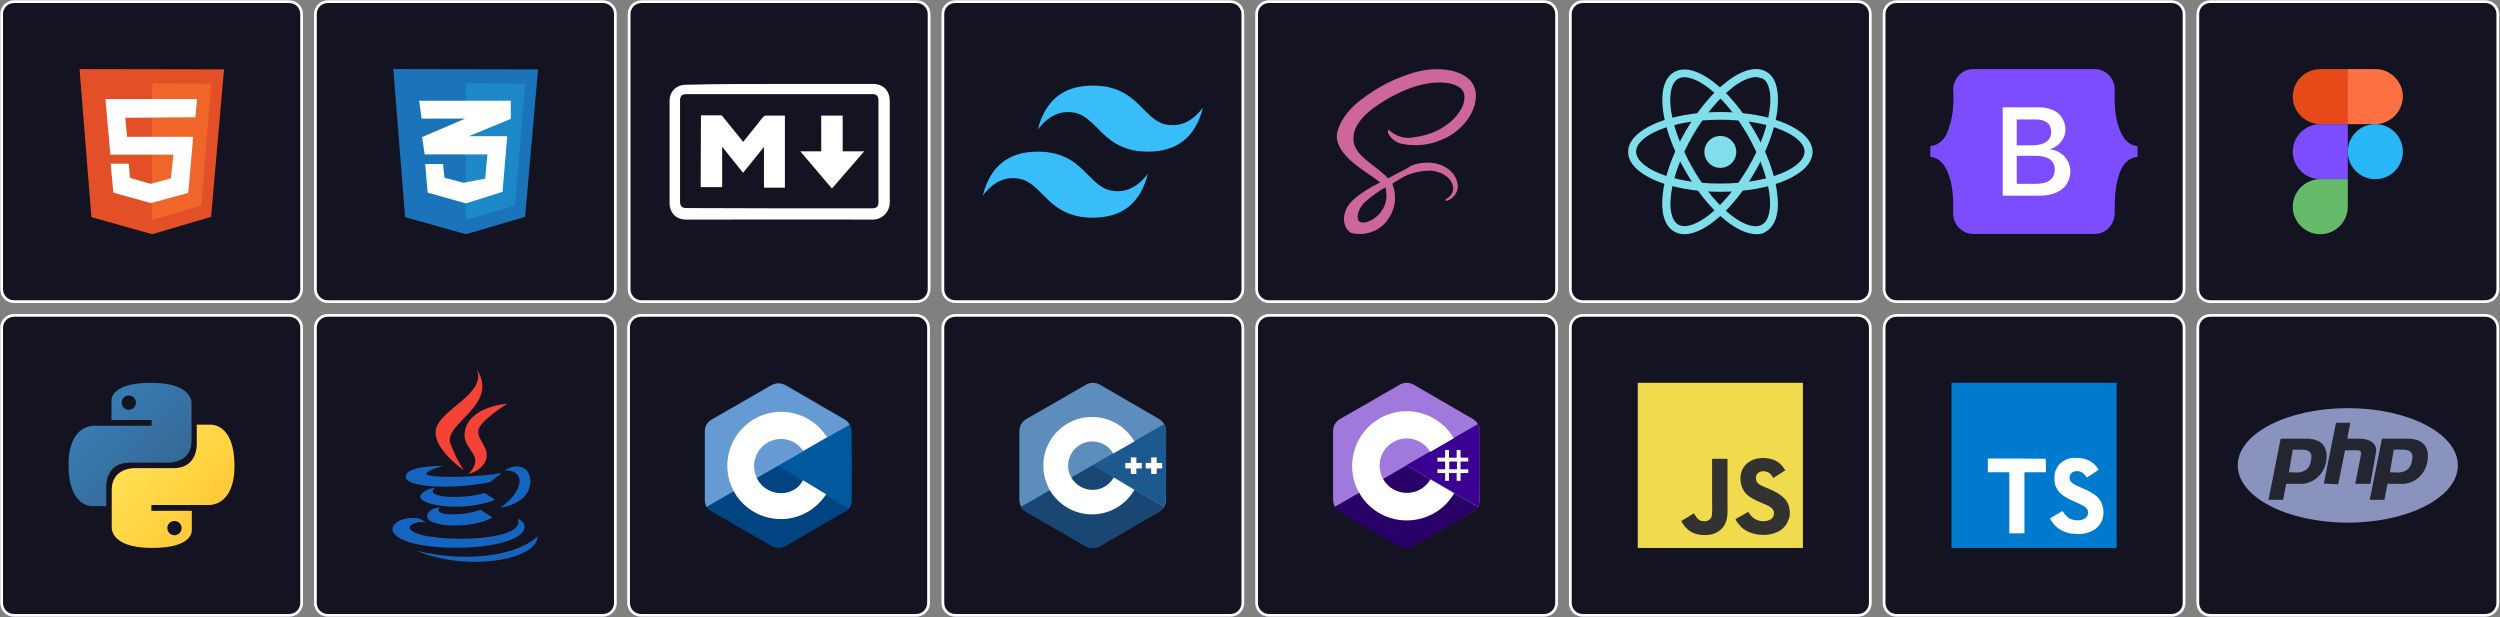 <?xml version="1.0" encoding="utf-8"?>
<!-- Generator: Adobe Illustrator 28.2.0, SVG Export Plug-In . SVG Version: 6.00 Build 0)  -->
<svg version="1.1" baseProfile="basic" id="Layer_1" xmlns:v="https://vecta.io/nano"
	 xmlns="http://www.w3.org/2000/svg" xmlns:xlink="http://www.w3.org/1999/xlink" x="0px" y="0px" viewBox="0 0 908.4 224.2"
	 xml:space="preserve">
<rect x="0" y="0" width="908.4" height="224.2" fill="#808080" stroke="none"/>
<style type="text/css">
	.st0{fill:#141321;stroke:#FFFFFF;stroke-miterlimit:10;}
	.st1{fill:#F0DB4F;}
	.st2{fill:#323330;}
	.st3{fill:#004482;}
	.st4{fill:#00599C;}
	.st5{fill:#659AD2;}
	.st6{fill:#FFFFFF;}
	.st7{fill:#E34F26;}
	.st8{fill:#EF652A;}
	.st9{fill:#1B73BA;}
	.st10{fill:#1C88C7;}
	.st11{clip-path:url(#SVGID_00000171708618619040189150000010473449352792660110_);}
	.st12{fill-rule:evenodd;clip-rule:evenodd;fill:#38BDF8;}
	.st13{fill:#CD6799;}
	.st14{fill:#80DEEA;}
	.st15{fill:#E64A19;}
	.st16{fill:#7C4DFF;}
	.st17{fill:#66BB6A;}
	.st18{fill:#FF7043;}
	.st19{fill:#29B6F6;}
	.st20{fill:#F44336;}
	.st21{fill:#1565C0;}
	.st22{fill:#5C8DBC;}
	.st23{fill:#1A4674;}
	.st24{fill:#1B598E;}
	.st25{fill:#A179DC;}
	.st26{fill:#280068;}
	.st27{fill:#390091;}
	.st28{fill-rule:evenodd;clip-rule:evenodd;fill:#8993BE;}
	.st29{fill-rule:evenodd;clip-rule:evenodd;fill:#232531;}
	.st30{fill:#007ACC;}
	.st31{fill:url(#SVGID_00000048492439899420970370000016187422355582580403_);}
	.st32{fill:url(#SVGID_00000183930196907332462070000011027943252687923097_);}
</style>
<g>
	<path class="st0" d="M5.1,0.6h100c2.5,0,4.5,2,4.5,4.5v100c0,2.5-2,4.5-4.5,4.5H5.1c-2.5,0-4.5-2-4.5-4.5V5.1
		C0.6,2.6,2.6,0.6,5.1,0.6z"/>
	<g>
		<path id="B" class="st0" d="M119.1,0.6h100c2.5,0,4.5,2,4.5,4.5c0,0,0,0,0,0v100c0,2.5-2,4.5-4.5,4.5c0,0,0,0,0,0h-100
			c-2.5,0-4.5-2-4.5-4.5c0,0,0,0,0,0V5.1C114.6,2.6,116.6,0.6,119.1,0.6C119.1,0.6,119.1,0.6,119.1,0.6z"/>
	</g>
	<g>
		<path id="B_00000023973953539640513920000014518625398390408361_" class="st0" d="M233.1,0.6h100c2.5,0,4.5,2,4.5,4.5c0,0,0,0,0,0
			v100c0,2.5-2,4.5-4.5,4.5c0,0,0,0,0,0h-100c-2.5,0-4.5-2-4.5-4.5c0,0,0,0,0,0V5.1C228.6,2.6,230.6,0.6,233.1,0.6
			C233.1,0.6,233.1,0.6,233.1,0.6z"/>
	</g>
	<g>
		<path id="B_00000161611099769244839120000017569882696309095066_" class="st0" d="M347.1,0.6h100c2.5,0,4.5,2,4.5,4.5c0,0,0,0,0,0
			v100c0,2.5-2,4.5-4.5,4.5c0,0,0,0,0,0h-100c-2.5,0-4.5-2-4.5-4.5c0,0,0,0,0,0V5.1C342.6,2.6,344.6,0.6,347.1,0.6
			C347.1,0.6,347.1,0.6,347.1,0.6z"/>
	</g>
	<g>
		<path id="B_00000003104779349725195940000014501464068832693682_" class="st0" d="M461.1,0.6h100c2.5,0,4.5,2,4.5,4.5c0,0,0,0,0,0
			v100c0,2.5-2,4.5-4.5,4.5c0,0,0,0,0,0h-100c-2.5,0-4.5-2-4.5-4.5c0,0,0,0,0,0V5.1C456.6,2.6,458.6,0.6,461.1,0.6
			C461.1,0.6,461.1,0.6,461.1,0.6z"/>
	</g>
	<g>
		<path id="B_00000176013555818502499900000009683372000544621717_" class="st0" d="M575.1,0.6h100c2.5,0,4.5,2,4.5,4.5c0,0,0,0,0,0
			v100c0,2.5-2,4.5-4.5,4.5c0,0,0,0,0,0h-100c-2.5,0-4.5-2-4.5-4.5c0,0,0,0,0,0V5.1C570.6,2.6,572.6,0.6,575.1,0.6
			C575.1,0.6,575.1,0.6,575.1,0.6z"/>
	</g>
	<g>
		<path id="B_00000056410289752909130890000006660313194133758652_" class="st0" d="M689.1,0.6h100c2.5,0,4.5,2,4.5,4.5c0,0,0,0,0,0
			v100c0,2.5-2,4.5-4.5,4.5c0,0,0,0,0,0h-100c-2.5,0-4.5-2-4.5-4.5c0,0,0,0,0,0V5.1C684.6,2.6,686.6,0.6,689.1,0.6
			C689.1,0.6,689.1,0.6,689.1,0.6z"/>
	</g>
	<g>
		<path id="B_00000115475013550545561480000015583483744978910879_" class="st0" d="M803.1,0.6h100c2.5,0,4.5,2,4.5,4.5c0,0,0,0,0,0
			v100c0,2.5-2,4.5-4.5,4.5c0,0,0,0,0,0h-100c-2.5,0-4.5-2-4.5-4.5c0,0,0,0,0,0V5.1C798.6,2.6,800.6,0.6,803.1,0.6
			C803.1,0.6,803.1,0.6,803.1,0.6z"/>
	</g>
	<path class="st0" d="M5.1,114.6h100c2.5,0,4.5,2,4.5,4.5v100c0,2.5-2,4.5-4.5,4.5H5.1c-2.5,0-4.5-2-4.5-4.5v-100
		C0.6,116.6,2.6,114.6,5.1,114.6z"/>
	<g>
		<path id="C" class="st0" d="M119.1,114.6h100c2.5,0,4.5,2,4.5,4.5c0,0,0,0,0,0v100c0,2.5-2,4.5-4.5,4.5c0,0,0,0,0,0h-100
			c-2.5,0-4.5-2-4.5-4.5c0,0,0,0,0,0v-100C114.6,116.6,116.6,114.6,119.1,114.6C119.1,114.6,119.1,114.6,119.1,114.6z"/>
	</g>
	<g>
		<path id="C_00000016779799585069311510000007444136110105749135_" class="st0" d="M232.9,114.6h100c2.5,0,4.5,2,4.5,4.5
			c0,0,0,0,0,0v100c0,2.5-2,4.5-4.5,4.5c0,0,0,0,0,0h-100c-2.5,0-4.5-2-4.5-4.5c0,0,0,0,0,0v-100
			C228.4,116.6,230.4,114.6,232.9,114.6C232.9,114.6,232.9,114.6,232.9,114.6z"/>
	</g>
	<g>
		<path id="C_00000151540789118648305840000017214904446844456125_" class="st0" d="M347.1,114.6h100c2.5,0,4.5,2,4.5,4.5
			c0,0,0,0,0,0v100c0,2.5-2,4.5-4.5,4.5c0,0,0,0,0,0h-100c-2.5,0-4.5-2-4.5-4.5c0,0,0,0,0,0v-100
			C342.6,116.6,344.6,114.6,347.1,114.6C347.1,114.6,347.1,114.6,347.1,114.6z"/>
	</g>
	<g>
		<path id="C_00000072247828262204075900000012358579753109336201_" class="st0" d="M461.1,114.6h100c2.5,0,4.5,2,4.5,4.5
			c0,0,0,0,0,0v100c0,2.5-2,4.5-4.5,4.5c0,0,0,0,0,0h-100c-2.5,0-4.5-2-4.5-4.5c0,0,0,0,0,0v-100
			C456.6,116.6,458.6,114.6,461.1,114.6C461.1,114.6,461.1,114.6,461.1,114.6z"/>
	</g>
	<g>
		<path id="C_00000112591903598812276220000010921364766666168738_" class="st0" d="M575.1,114.6h100c2.5,0,4.5,2,4.5,4.5
			c0,0,0,0,0,0v100c0,2.5-2,4.5-4.5,4.5c0,0,0,0,0,0h-100c-2.5,0-4.5-2-4.5-4.5c0,0,0,0,0,0v-100
			C570.6,116.6,572.6,114.6,575.1,114.6C575.1,114.6,575.1,114.6,575.1,114.6z"/>
	</g>
	<g>
		<path id="C_00000149355494764627673190000013865008202075920528_" class="st0" d="M689.1,114.6h100c2.5,0,4.5,2,4.5,4.5
			c0,0,0,0,0,0v100c0,2.5-2,4.5-4.5,4.5c0,0,0,0,0,0h-100c-2.5,0-4.5-2-4.5-4.5c0,0,0,0,0,0v-100
			C684.6,116.6,686.6,114.6,689.1,114.6C689.1,114.6,689.1,114.6,689.1,114.6z"/>
	</g>
	<g>
		<path id="C_00000086683364924077343780000017223493712575977128_" class="st0" d="M803.1,114.6h100c2.5,0,4.5,2,4.5,4.5
			c0,0,0,0,0,0v100c0,2.5-2,4.5-4.5,4.5c0,0,0,0,0,0h-100c-2.5,0-4.5-2-4.5-4.5c0,0,0,0,0,0v-100
			C798.6,116.6,800.6,114.6,803.1,114.6C803.1,114.6,803.1,114.6,803.1,114.6z"/>
	</g>
</g>
<path class="st1" d="M595.1,139.1h60v60h-60V139.1z"/>
<path class="st2" d="M650.2,184.8c-0.4-2.7-2.2-5-7.5-7.2c-1.8-0.8-3.9-1.4-4.5-2.8c-0.2-0.8-0.2-1.3-0.1-1.8
	c0.4-1.6,2.3-2.1,3.8-1.6c1,0.3,1.9,1.1,2.4,2.3l4.4-2.8c-0.7-1-1-1.5-1.4-1.9c-1.6-1.7-3.7-2.6-7.1-2.6c-0.6,0.1-1.2,0.2-1.8,0.2
	c-1.7,0.4-3.3,1.3-4.3,2.5c-2.8,3.2-2,8.9,1.4,11.2c3.4,2.6,8.4,3.1,9,5.5c0.6,2.9-2.2,3.9-4.9,3.5c-2-0.4-3.2-1.5-4.4-3.3
	c-2.2,1.3-2.2,1.3-4.6,2.6c0.5,1.2,1.1,1.7,2,2.8c4.3,4.4,15.2,4.2,17.2-2.5C650.1,188.7,650.6,187.1,650.2,184.8L650.2,184.8z
	 M627.7,166.7h-5.6v14.5c0,3.1,0.2,5.9-0.3,6.8c-0.8,1.7-2.9,1.5-3.9,1.2c-1-0.5-1.5-1.2-2.1-2.2c-0.2-0.3-0.3-0.5-0.3-0.5
	c-1.5,0.9-3,1.9-4.6,2.8c0.8,1.6,1.9,2.9,3.3,3.8c2.1,1.3,5,1.7,8,1c2-0.6,3.6-1.8,4.5-3.5c1.3-2.4,1-5.2,1-8.4L627.7,166.7
	L627.7,166.7L627.7,166.7z"/>
<path class="st3" d="M309.4,156.9c0-0.9-0.2-1.8-0.6-2.7c-0.5-0.8-1.1-1.4-1.9-1.9L285.7,140c-1.9-1.1-3.8-1.1-5.7,0.1
	c-2.8,1.7-17,9.8-21.2,12.2c-1.7,1-2.6,2.5-2.6,4.5v24.7c0,0.9,0.2,1.8,0.6,2.6c0.5,0.8,1.1,1.5,2,1.9c4.2,2.5,18.4,10.6,21.2,12.2
	c1.9,1.1,3.8,1.2,5.7,0.1l21.2-12.3c0.8-0.5,1.5-1.1,2-1.9c0.4-0.8,0.6-1.7,0.6-2.6L309.4,156.9L309.4,156.9L309.4,156.9z"/>
<path class="st4" d="M309.4,181.7c0,0.9-0.2,1.8-0.6,2.6c-0.1,0.2-0.2,0.4-0.4,0.5l-25.7-15.5l24.1-16.9c0.8,0.4,1.5,1.1,1.9,1.9
	c0.4,0.8,0.7,1.7,0.7,2.7V181.7L309.4,181.7z"/>
<path class="st5" d="M308.7,154.3l-52,29.9c-0.4-0.8-0.6-1.7-0.6-2.6v-24.7c0-2,0.8-3.5,2.6-4.5l21.2-12.2c1.9-1.1,3.8-1.2,5.7-0.1
	l21.2,12.3C307.6,152.8,308.2,153.5,308.7,154.3L308.7,154.3z"/>
<path class="st6" d="M283.8,179.2c-3.6,0-6.9-1.9-8.6-5.1c-0.1-0.2-0.2-0.3-0.2-0.5c-2.4-4.9-0.3-10.7,4.5-13.1
	c4.1-2,9-0.9,11.8,2.6c0.1,0.2,0.2,0.3,0.4,0.5c0.1,0.1,0.1,0.2,0.2,0.2l8.6-5c-0.2-0.3-0.4-0.7-0.7-1c-0.1-0.2-0.2-0.3-0.4-0.5
	c-6.6-8.6-18.9-10.2-27.5-3.6c-7.5,5.8-9.8,16.2-5.4,24.5c0.1,0.2,0.2,0.3,0.2,0.5c5.3,9.4,17.3,12.7,26.6,7.4
	c2.8-1.6,5.1-3.8,6.9-6.5l-8.4-5.1C290.2,177.6,287.1,179.2,283.8,179.2L283.8,179.2L283.8,179.2z"/>
<path class="st7" d="M33.2,78.9l-4.3-53.8l52.5,0.1l-4.7,53.6l-21.4,6.3C55.3,85.1,33.2,78.9,33.2,78.9z"/>
<path class="st8" d="M55.3,79.9V30.2l21.5,0.2l-3.7,44.3C73.1,74.7,55.3,79.9,55.3,79.9z"/>
<path class="st6" d="M71,42.6l0.6-6.6H38.3l1.8,20.2H63l-0.9,8.6l-7.4,2l-7.5-2.2l-0.4-5.1h-6.6l1,10.5l13.6,3.8l13.6-3.7l1.8-20.4
	h-24l-0.7-6.9L71,42.6L71,42.6L71,42.6z"/>
<path class="st9" d="M147.2,78.9l-4.3-53.8l52.6,0.1l-4.7,53.6l-21.5,6.3C169.3,85.1,147.2,78.9,147.2,78.9z"/>
<path class="st10" d="M169.3,79.9V30.2l21.5,0.2l-3.7,44.3C187.1,74.7,169.3,79.9,169.3,79.9z"/>
<path class="st6" d="M185.6,36.6h-33.3l0.9,6.5H169l-15.6,6.7l0.9,6.3h22.8l-0.8,8.8l-7.8,1.5l-7-1.8l-0.5-5h-6.5l0.9,10.4l13.9,3.9
	l13.3-4.2l1.7-20.2h-14l15.3-6.3L185.6,36.6L185.6,36.6z"/>
<g>
	<defs>
		<rect id="SVGID_1_" x="357.1" y="31.1" width="80" height="48"/>
	</defs>
	<clipPath id="SVGID_00000037650863968897464330000011796514122482263169_">
		<use xlink:href="#SVGID_1_"  style="overflow:visible;"/>
	</clipPath>
	<g style="clip-path:url(#SVGID_00000037650863968897464330000011796514122482263169_);">
		<path class="st12" d="M397.1,31.1c-10.7,0-17.3,5.3-20,16c4-5.3,8.7-7.3,14-6c3,0.8,5.2,3,7.6,5.4c3.9,4,8.5,8.6,18.4,8.6
			c10.7,0,17.3-5.3,20-16c-4,5.3-8.7,7.3-14,6c-3-0.8-5.2-3-7.6-5.4C411.6,35.7,407,31.1,397.1,31.1z M377.1,55.1
			c-10.7,0-17.3,5.3-20,16c4-5.3,8.7-7.3,14-6c3,0.8,5.2,3,7.6,5.4c3.9,4,8.5,8.6,18.4,8.6c10.7,0,17.3-5.3,20-16
			c-4,5.3-8.7,7.3-14,6c-3-0.8-5.2-3-7.6-5.4C391.6,59.7,387,55.1,377.1,55.1z"/>
	</g>
</g>
<path class="st13" d="M511.4,61.1l-4.4,2.3l-2.6,1.4l-0.2-0.2c-4.5-4.8-12.9-8.2-12.4-14.6c0.1-2.3,0.9-8.5,16-16
	c12.3-6.1,22.1-4.4,23.9-0.7c2.4,5.3-5.3,15.2-18.1,16.6c-2.9,0.6-5.8-0.2-8.1-2c-0.7-0.7-0.8-0.8-1-0.6c-0.4,0.2-0.1,0.9,0,1.3
	c1,1.8,2.6,3.1,4.6,3.6c5,1.1,10.2,0.6,14.9-1.5c7.7-3,13.7-11.4,12-18.2c-1.8-7.1-13.5-9.4-24.5-5.4c-6.9,2.3-13.3,6-19,10.8
	c-6.1,5.7-7.1,10.8-6.7,12.7c1.4,7.4,11.7,12.3,15.7,15.7l-0.6,0.3c-2,1-9.9,5.1-11.7,9.3c-2.2,4.9,0.4,8.4,2,8.8
	c5.2,1.2,10.6-0.9,13.5-5.5c2.4-3.7,2.9-8.4,1.2-12.4c0.5-0.4,1-0.7,1.5-1l2.9-1.7l0,0c3-1.4,6.3-2.1,9.6-2.1c7,0.8,8.4,5.2,8.1,7
	c-0.2,1.3-1.1,2.5-2.2,3.1c-0.5,0.3-0.6,0.4-0.6,0.6c0.1,0.3,0.3,0.3,0.7,0.2c2.1-0.7,3.6-2.6,3.8-4.8c0.2-4.3-3.9-9-11.1-9
	c-2.2,0-4.3,0.4-6.3,1.3C512,60.8,511.7,60.9,511.4,61.1L511.4,61.1L511.4,61.1z M501,77.9c-2.3,2.5-5.5,3.5-6.9,2.7
	c-1.5-0.9-0.9-4.6,1.9-7.2c1.7-1.5,3.5-2.9,5.4-4.1c0.3-0.2,0.8-0.5,1.4-0.9c0.1-0.1,0.2-0.1,0.2-0.1l0.4-0.2
	C504.4,71.6,503.5,75.4,501,77.9C501,77.9,501,77.9,501,77.9z"/>
<g>
	<path class="st14" d="M625.1,69.7c-18.8,0-33.5-6.4-33.5-14.5s14.8-14.5,33.5-14.5s33.5,6.4,33.5,14.5S643.9,69.7,625.1,69.7z
		 M625.1,43.5c-18.3,0-30.6,6-30.6,11.6s12.3,11.6,30.6,11.6s30.6-6,30.6-11.6S643.4,43.5,625.1,43.5z"/>
	<path class="st14" d="M612.1,85.1c-1.4,0-2.6-0.3-3.8-1c-7.1-4.1-5.3-19.9,4.1-36.3l0,0c4.4-7.6,9.7-14,15-18.1
		c5.7-4.4,10.8-5.7,14.3-3.7c3.7,2,4.9,7.1,4.1,14.3c-0.9,6.7-3.8,14.5-8.1,22.1c-4.4,7.6-9.7,14-15,18.1
		C618.8,83.5,615.1,85.1,612.1,85.1z M638.1,28c-2.3,0-5.4,1.3-8.7,3.9c-4.9,3.9-10.1,10.1-14.3,17.3l0,0
		C606,65,605,78.8,609.8,81.6c2.4,1.4,6.6,0.1,11.1-3.4c4.9-3.9,10.1-10.1,14.3-17.3c4.3-7.2,7-14.8,7.8-21c0.8-5.8-0.1-10-2.6-11.4
		C639.6,28.4,638.9,28,638.1,28z"/>
	<path class="st14" d="M638.2,85.1c-7.3,0-17.8-9-25.6-22.6c-9.5-16.3-11.4-32.2-4.3-36.3l0,0c7.1-4.1,19.9,5.4,29.3,21.6
		c4.4,7.6,7.3,15.4,8.1,22.1c1,7.1-0.4,12.1-4.1,14.3C640.7,84.9,639.5,85.1,638.2,85.1z M609.8,28.6c-4.9,2.8-3.9,16.4,5.2,32.4
		s20.5,23.5,25.3,20.6c2.4-1.4,3.4-5.6,2.6-11.4c-0.9-6.3-3.7-13.7-7.8-21C626,33.4,614.6,25.9,609.8,28.6
		C609.8,28.6,609.8,28.6,609.8,28.6z"/>
	<circle class="st14" cx="625.1" cy="55.2" r="5.8"/>
</g>
<path class="st15" d="M854.5,45.1h-11.4c-5.5,0-10-4.5-10-10l0,0c0-5.5,4.5-10,10-10h11.4V45.1z"/>
<path class="st16" d="M853.1,65.1h-10c-5.5,0-10-4.5-10-10l0,0c0-5.5,4.5-10,10-10h10V65.1z"/>
<path class="st17" d="M843.1,85.1L843.1,85.1c-5.5,0-10-4.5-10-10l0,0c0-5.5,4.5-10,10-10h10v10C853.1,80.6,848.6,85.1,843.1,85.1z"
	/>
<path class="st18" d="M863.1,45.1h-10v-20h10c5.5,0,10,4.5,10,10l0,0C873,40.6,868.5,45.1,863.1,45.1z"/>
<circle class="st19" cx="863.1" cy="55.1" r="10"/>
<path class="st16" d="M709.7,32.9c-0.1-4.1,3-7.8,7.3-7.8h44.1c4.3,0,7.5,3.7,7.3,7.8c-0.1,4,0,9,1.4,13.1c1.4,4.2,3.5,6.8,6.9,7.1
	V57c-3.6,0.4-5.8,3-6.9,7.1c-1.4,4.1-1.4,9.3-1.4,13.1c0.1,4.1-3,7.8-7.3,7.8H717c-4.3,0-7.5-3.7-7.3-7.8c0.1-4,0-9-1.4-13.1
	c-1.4-4.2-3.5-6.8-6.9-7.1v-3.9c3.6-0.4,5.8-3,6.9-7.1C709.7,42,710,36.9,709.7,32.9z"/>
<path class="st6" d="M744.6,54.2L744.6,54.2c3.2-0.6,5.9-3.7,5.9-7.1c0-2.4-1-4.4-2.6-5.9c-1.7-1.4-4.2-2.2-7.1-2.2h-13.1v32.1H741
	c3.5,0,6.2-0.8,8.3-2.4c1.9-1.5,3-3.9,3-6.8C752,57.9,749.1,54.7,744.6,54.2z M738.5,52.8h-5.7v-9.4h6.8c3.7,0,5.7,1.5,5.7,4.6
	S742.8,52.8,738.5,52.8z M732.8,56.6h6.6c4.8,0,7.2,1.7,7.2,5.1c0,3.3-2.4,5.1-6.9,5.1h-6.9C732.8,67.1,732.8,56.6,732.8,56.6
	L732.8,56.6z"/>
<g>
	<path class="st20" d="M168.5,170.8c-1.8-2.8-3.1-5.2-4.8-9.5c-2.9-7.4,18.1-14.1,9.5-27.1c3.8,8.8-13.3,14.5-14.8,21.8
		C157,163,168.5,170.8,168.5,170.8z M168.8,157.5c-0.4,4.5,3.9,6.7,3.9,9.9c0.1,2.5-2.5,4.8-2.5,4.8s4.8-1,6.3-4.9
		c1.7-4.5-3.2-7.4-2.7-10.9c0.4-3.4,10.5-9.7,10.5-9.7S169.8,147.6,168.8,157.5L168.8,157.5z"/>
	<path class="st21" d="M183.2,171.1c3.1-0.7,5.6,1.3,5.6,3.5c0,5.2-7,9.9-7,9.9s10.9-1.3,10.9-9.7
		C192.7,169.4,187.4,168,183.2,171.1L183.2,171.1z M178,175.2c0,0,3.4-2.5,4.3-3.4c-8.3,1.8-27.4,2-27.4,0.4c0-1.4,6.2-2.9,6.2-2.9
		s-13.7-0.3-13.7,3.9C147.5,177.4,165.3,177.8,178,175.2L178,175.2z M176.1,179.1c-8,2.5-22.4,1.8-18.1-1.8c-2.1,0-5.3,1.7-5.3,3.2
		c0,3.2,15.8,5.7,27.2,1.1L176.1,179.1L176.1,179.1z M159.8,184.4c-2.9,0-4.6,1.8-4.6,3.2c0,4.2,17.1,4.6,23.7,0.4l-4.3-2.8
		C169.5,187.4,156.8,187.8,159.8,184.4L159.8,184.4z M190.6,191.3c0-1.7-1.8-2.5-2.5-2.8c3.9,9.5-39.2,8.7-39.2,3.2
		c0-1.3,3.2-2.5,6-1.8l-2.5-1.5c-5.9-1-9.8,1.7-9.8,3.8C142.9,201.6,190.6,201.3,190.6,191.3L190.6,191.3z M195.4,194.8
		c-7.3,7.1-25.7,9.8-44.1,5.3C169.8,207.9,195.2,203.5,195.4,194.8z"/>
</g>
<g>
	<path id="D" class="st22" d="M423.7,156.8c0-1-0.2-1.9-0.7-2.7c-0.4-0.8-1.1-1.4-1.9-1.9l-21.2-12.3c-1.9-1.1-3.8-1.1-5.7,0.1
		c-2.8,1.7-17,9.8-21.2,12.2c-1.7,1-2.6,2.5-2.6,4.5v24.7c0,1,0.2,1.9,0.6,2.6c0.4,0.8,1.1,1.4,2,1.9l21.2,12.2
		c1.9,1.1,3.8,1.2,5.7,0.1l21.2-12.3c0.9-0.5,1.5-1.2,2-1.9c0.4-0.8,0.6-1.6,0.6-2.6C423.7,181.6,423.7,165.1,423.7,156.8"/>
</g>
<g>
	<path class="st23" d="M397.1,169.1l-26.2,15.1c0.4,0.8,1.1,1.4,2,1.9l21.2,12.2c1.9,1.1,3.8,1.2,5.7,0.1l21.2-12.3
		c0.9-0.5,1.5-1.2,2-1.9L397.1,169.1"/>
	<path class="st23" d="M389.4,173.5c1.5,2.7,4.4,4.4,7.7,4.4c3.2,0,6.1-1.7,7.7-4.5l-7.6-4.4L389.4,173.5"/>
</g>
<path class="st24" d="M423.7,156.8c0-1-0.2-1.9-0.7-2.7L397,169l26,15.1c0.4-0.8,0.6-1.6,0.6-2.6
	C423.7,181.6,423.7,165.1,423.7,156.8"/>
<path class="st6" d="M422.3,170.2h-2v2h-2v-2h-2v-2h2v-2h2v2h2V170.2 M414.9,170.2h-2v2h-2v-2h-2v-2h2v-2h2v2h2V170.2 M404.7,173.5
	c-1.6,2.8-4.5,4.5-7.7,4.5c-3.3,0-6.1-1.8-7.7-4.4c-0.8-1.3-1.2-2.8-1.2-4.4c0-4.9,4-8.8,8.8-8.8c3.3,0,6.1,1.8,7.6,4.4l7.7-4.4
	c-3.1-5.3-8.8-8.9-15.4-8.9c-9.8,0-17.7,7.9-17.7,17.6c0,0,0,0,0,0.1c0,3.2,0.9,6.2,2.3,8.8c3.1,5.3,8.8,8.9,15.4,8.9
	s12.3-3.6,15.4-8.9L404.7,173.5"/>
<g>
	<path id="D_00000162322019015336336990000001319495554665421220_" class="st25" d="M537.7,156.8c0-1-0.2-1.9-0.7-2.7
		c-0.4-0.8-1.1-1.4-1.9-1.9l-21.2-12.3c-1.9-1.1-3.8-1.1-5.7,0.1c-2.8,1.7-17,9.8-21.2,12.2c-1.7,1-2.6,2.5-2.6,4.5v24.7
		c0,1,0.2,1.9,0.6,2.6c0.4,0.8,1.1,1.4,2,1.9l21.2,12.2c1.9,1.1,3.8,1.2,5.7,0.1l21.2-12.3c0.9-0.5,1.5-1.2,2-1.9
		c0.4-0.8,0.6-1.6,0.6-2.6C537.7,181.6,537.7,165.1,537.7,156.8"/>
</g>
<path class="st26" d="M511.1,169.1l-26.2,15.1c0.4,0.8,1.1,1.4,2,1.9l21.2,12.2c1.9,1.1,3.8,1.2,5.7,0.1l21.2-12.3
	c0.9-0.5,1.5-1.2,2-1.9L511.1,169.1z"/>
<path class="st27" d="M537.7,156.8c0-1-0.2-1.9-0.7-2.7L511,169l26,15.1c0.4-0.8,0.6-1.6,0.6-2.6
	C537.7,181.6,537.7,165.1,537.7,156.8"/>
<path class="st6" d="M526.5,163.5v2.8h2.8v-2.8h1.4v2.8h2.8v1.4h-2.8v2.8h2.8v1.4h-2.8v2.8h-1.4v-2.8h-2.8v2.8h-1.4v-2.8h-2.8v-1.4
	h2.8v-2.8h-2.8v-1.4h2.8v-2.8H526.5z M529.4,167.7h-2.8v2.8h2.8V167.7z M511.1,149.4c7.3,0,13.7,4,17.2,9.9v-0.1l-8.6,5
	c-1.7-2.9-4.8-4.8-8.4-4.9h-0.1c-5.4,0-9.9,4.4-9.9,9.8c0,0,0,0.1,0,0.1c0,1.7,0.4,3.4,1.3,4.9c1.7,3,4.9,5,8.6,5s6.9-2,8.6-5v0.1
	l8.6,5c-3.4,5.9-9.7,9.8-17,9.9h-0.3c-7.4,0-13.8-4-17.2-10c-1.7-2.9-2.6-6.3-2.6-9.9C491.4,158.2,500.3,149.4,511.1,149.4
	L511.1,149.4L511.1,149.4z M283.2,30.5h34c3.7,0,6.1,2.4,6.1,6.2v36.8c0,3.5-2.7,6.3-6.3,6.3c-22.6-0.1-45.1,0-67.7,0
	c-3.1,0-5.4-1.8-5.9-4.8c-0.1-0.3-0.1-0.8-0.1-1.1V36.7c0-3.5,2.5-5.9,5.9-5.9C260.5,30.5,271.9,30.5,283.2,30.5z M283.2,75.7h33.7
	c1.7,0,2.3-0.7,2.3-2.4V36.6c0-1.7-0.6-2.4-2.3-2.4h-67.5c-1.6,0-2.3,0.7-2.3,2.3v36.7c0,1.7,0.6,2.4,2.4,2.4L283.2,75.7z
	 M254.7,41.9h7.3c0.3,0,0.6,0.3,0.7,0.6l6.9,8.5c0.1,0.1,0.3,0.3,0.4,0.6l1.7-2.1l5.5-6.9c0.3-0.3,0.7-0.6,1.1-0.6h6.9v26.2h-7.6
	V53.5h-0.1l-7.5,9.3l-7.6-9.5V68h-7.8L254.7,41.9L254.7,41.9z M290.8,55h7.6V42h7.8v13h7.8l-11.7,13.5L290.8,55z"/>
<g>
	<ellipse class="st28" cx="853.1" cy="169.1" rx="40" ry="20.8"/>
	<path class="st29" d="M824.3,181.5l4.4-22.1h10.1c4.4,0.3,6.6,2.5,6.6,6.3c0,6.6-5.2,10.4-9.8,10.1h-4.9l-1.1,5.8h-5.3V181.5z
		 M831.7,171.6l1.4-8.2h3.5c2,0,3.3,0.8,3.3,2.5c-0.3,4.7-2.5,5.5-4.9,5.8L831.7,171.6L831.7,171.6z M844.4,175.7l4.4-22.1h5.2
		l-1.1,5.8h4.9c4.4,0.3,6.1,2.5,5.5,5.2l-2,11.2h-5.5l2-10.1c0.3-1.4,0.3-2.1-1.6-2.1h-4.1l-2.5,12.4L844.4,175.7L844.4,175.7
		L844.4,175.7z M861.1,181.5l4.4-22.1h10.1c4.4,0.3,6.6,2.5,6.6,6.3c0,6.6-5.2,10.4-9.8,10.1h-4.9l-1.1,5.8h-5.3V181.5z
		 M868.4,171.6l1.4-8.2h3.5c2,0,3.3,0.8,3.3,2.5c-0.3,4.7-2.5,5.5-4.9,5.8L868.4,171.6L868.4,171.6z"/>
</g>
<path class="st30" d="M709.1,169.1v-30h60v60h-60"/>
<path class="st6" d="M722.3,169.2v2.4h7.8v22.2h5.5v-22.2h7.8v-2.4l-0.1-2.5l-10.5-0.1h-10.5V169.2L722.3,169.2L722.3,169.2z
	 M757.3,166.7c1.5,0.4,2.7,1,3.8,2.1c0.6,0.6,1.4,1.7,1.4,1.9c0,0.1-2.6,1.8-4.2,2.8c-0.1,0-0.3-0.2-0.5-0.6
	c-0.8-1.1-1.6-1.6-2.8-1.7c-1.8-0.1-3,0.8-3,2.4c0,0.5,0.1,0.8,0.3,1.1c0.4,0.8,1.2,1.3,3.5,2.3c4.3,1.8,6.2,3.1,7.3,4.8
	c1.3,1.9,1.6,5,0.7,7.3c-1,2.5-3.3,4.2-6.6,4.8c-1,0.2-3.5,0.1-4.6,0c-2.4-0.4-4.7-1.6-6.1-3.2c-0.6-0.6-1.6-2.2-1.6-2.3l0.6-0.4
	l2.2-1.3l1.7-1l0.4,0.5c0.5,0.8,1.6,1.8,2.2,2.2c2,1,4.6,0.9,5.9-0.3c0.6-0.5,0.8-1.1,0.8-1.8s-0.1-1-0.5-1.5
	c-0.5-0.7-1.4-1.2-4.1-2.4c-3.1-1.3-4.4-2.2-5.7-3.4c-0.7-0.8-1.4-2-1.7-3c-0.2-0.9-0.3-3-0.1-3.9c0.6-3,2.9-5.1,6.1-5.7
	C753.8,166.3,756.3,166.4,757.3,166.7L757.3,166.7L757.3,166.7L757.3,166.7z"/>
<g>
	
		<linearGradient id="SVGID_00000164496641241381757270000014153348342929591742_" gradientUnits="userSpaceOnUse" x1="-227.861" y1="496.776" x2="-227.845" y2="496.76" gradientTransform="matrix(1849.267 0 0 -1853.392 421406.375 920865.375)">
		<stop  offset="0" style="stop-color:#387EB8"/>
		<stop  offset="1" style="stop-color:#366994"/>
	</linearGradient>
	<path style="fill:url(#SVGID_00000164496641241381757270000014153348342929591742_);" d="M54.9,139.1c-15.3,0-14.4,6.6-14.4,6.6
		l0,6.9h14.6v2.1H34.7c0,0-9.8-1.1-9.8,14.3c0,15.4,8.6,14.9,8.6,14.9h5.1v-7.2c0,0-0.3-8.6,8.4-8.6h14.5c0,0,8.1,0.1,8.1-7.9v-13.2
		C69.6,147.1,70.9,139.1,54.9,139.1z M46.8,143.7c1.5,0,2.6,1.2,2.6,2.6c0,0,0,0,0,0c0,1.5-1.2,2.6-2.6,2.6c0,0,0,0,0,0
		c-1.5,0-2.6-1.2-2.6-2.6c0,0,0,0,0,0C44.2,144.9,45.4,143.7,46.8,143.7C46.8,143.7,46.8,143.7,46.8,143.7z"/>
	
		<linearGradient id="SVGID_00000062872934580195972550000009001940416718478014_" gradientUnits="userSpaceOnUse" x1="-228.2" y1="497.104" x2="-228.182" y2="497.088" gradientTransform="matrix(1849.267 0 0 -1853.392 422050.781 921492.812)">
		<stop  offset="0" style="stop-color:#FFE052"/>
		<stop  offset="1" style="stop-color:#FFC331"/>
	</linearGradient>
	<path style="fill:url(#SVGID_00000062872934580195972550000009001940416718478014_);" d="M55.3,199.1c15.3,0,14.4-6.6,14.4-6.6
		l0-6.9H55v-2.1h20.4c0,0,9.8,1.1,9.8-14.3c0-15.4-8.6-14.9-8.6-14.9h-5.1v7.2c0,0,0.3,8.6-8.4,8.6H48.7c0,0-8.1-0.1-8.1,7.9v13.2
		C40.6,191.1,39.3,199.1,55.3,199.1L55.3,199.1z M63.4,194.5c-1.5,0-2.6-1.2-2.6-2.6c0,0,0,0,0,0c0-1.5,1.2-2.6,2.6-2.6c0,0,0,0,0,0
		c1.5,0,2.6,1.2,2.6,2.6c0,0,0,0,0,0C66,193.3,64.8,194.5,63.4,194.5C63.4,194.5,63.4,194.5,63.4,194.5L63.4,194.5z"/>
</g>
</svg>
